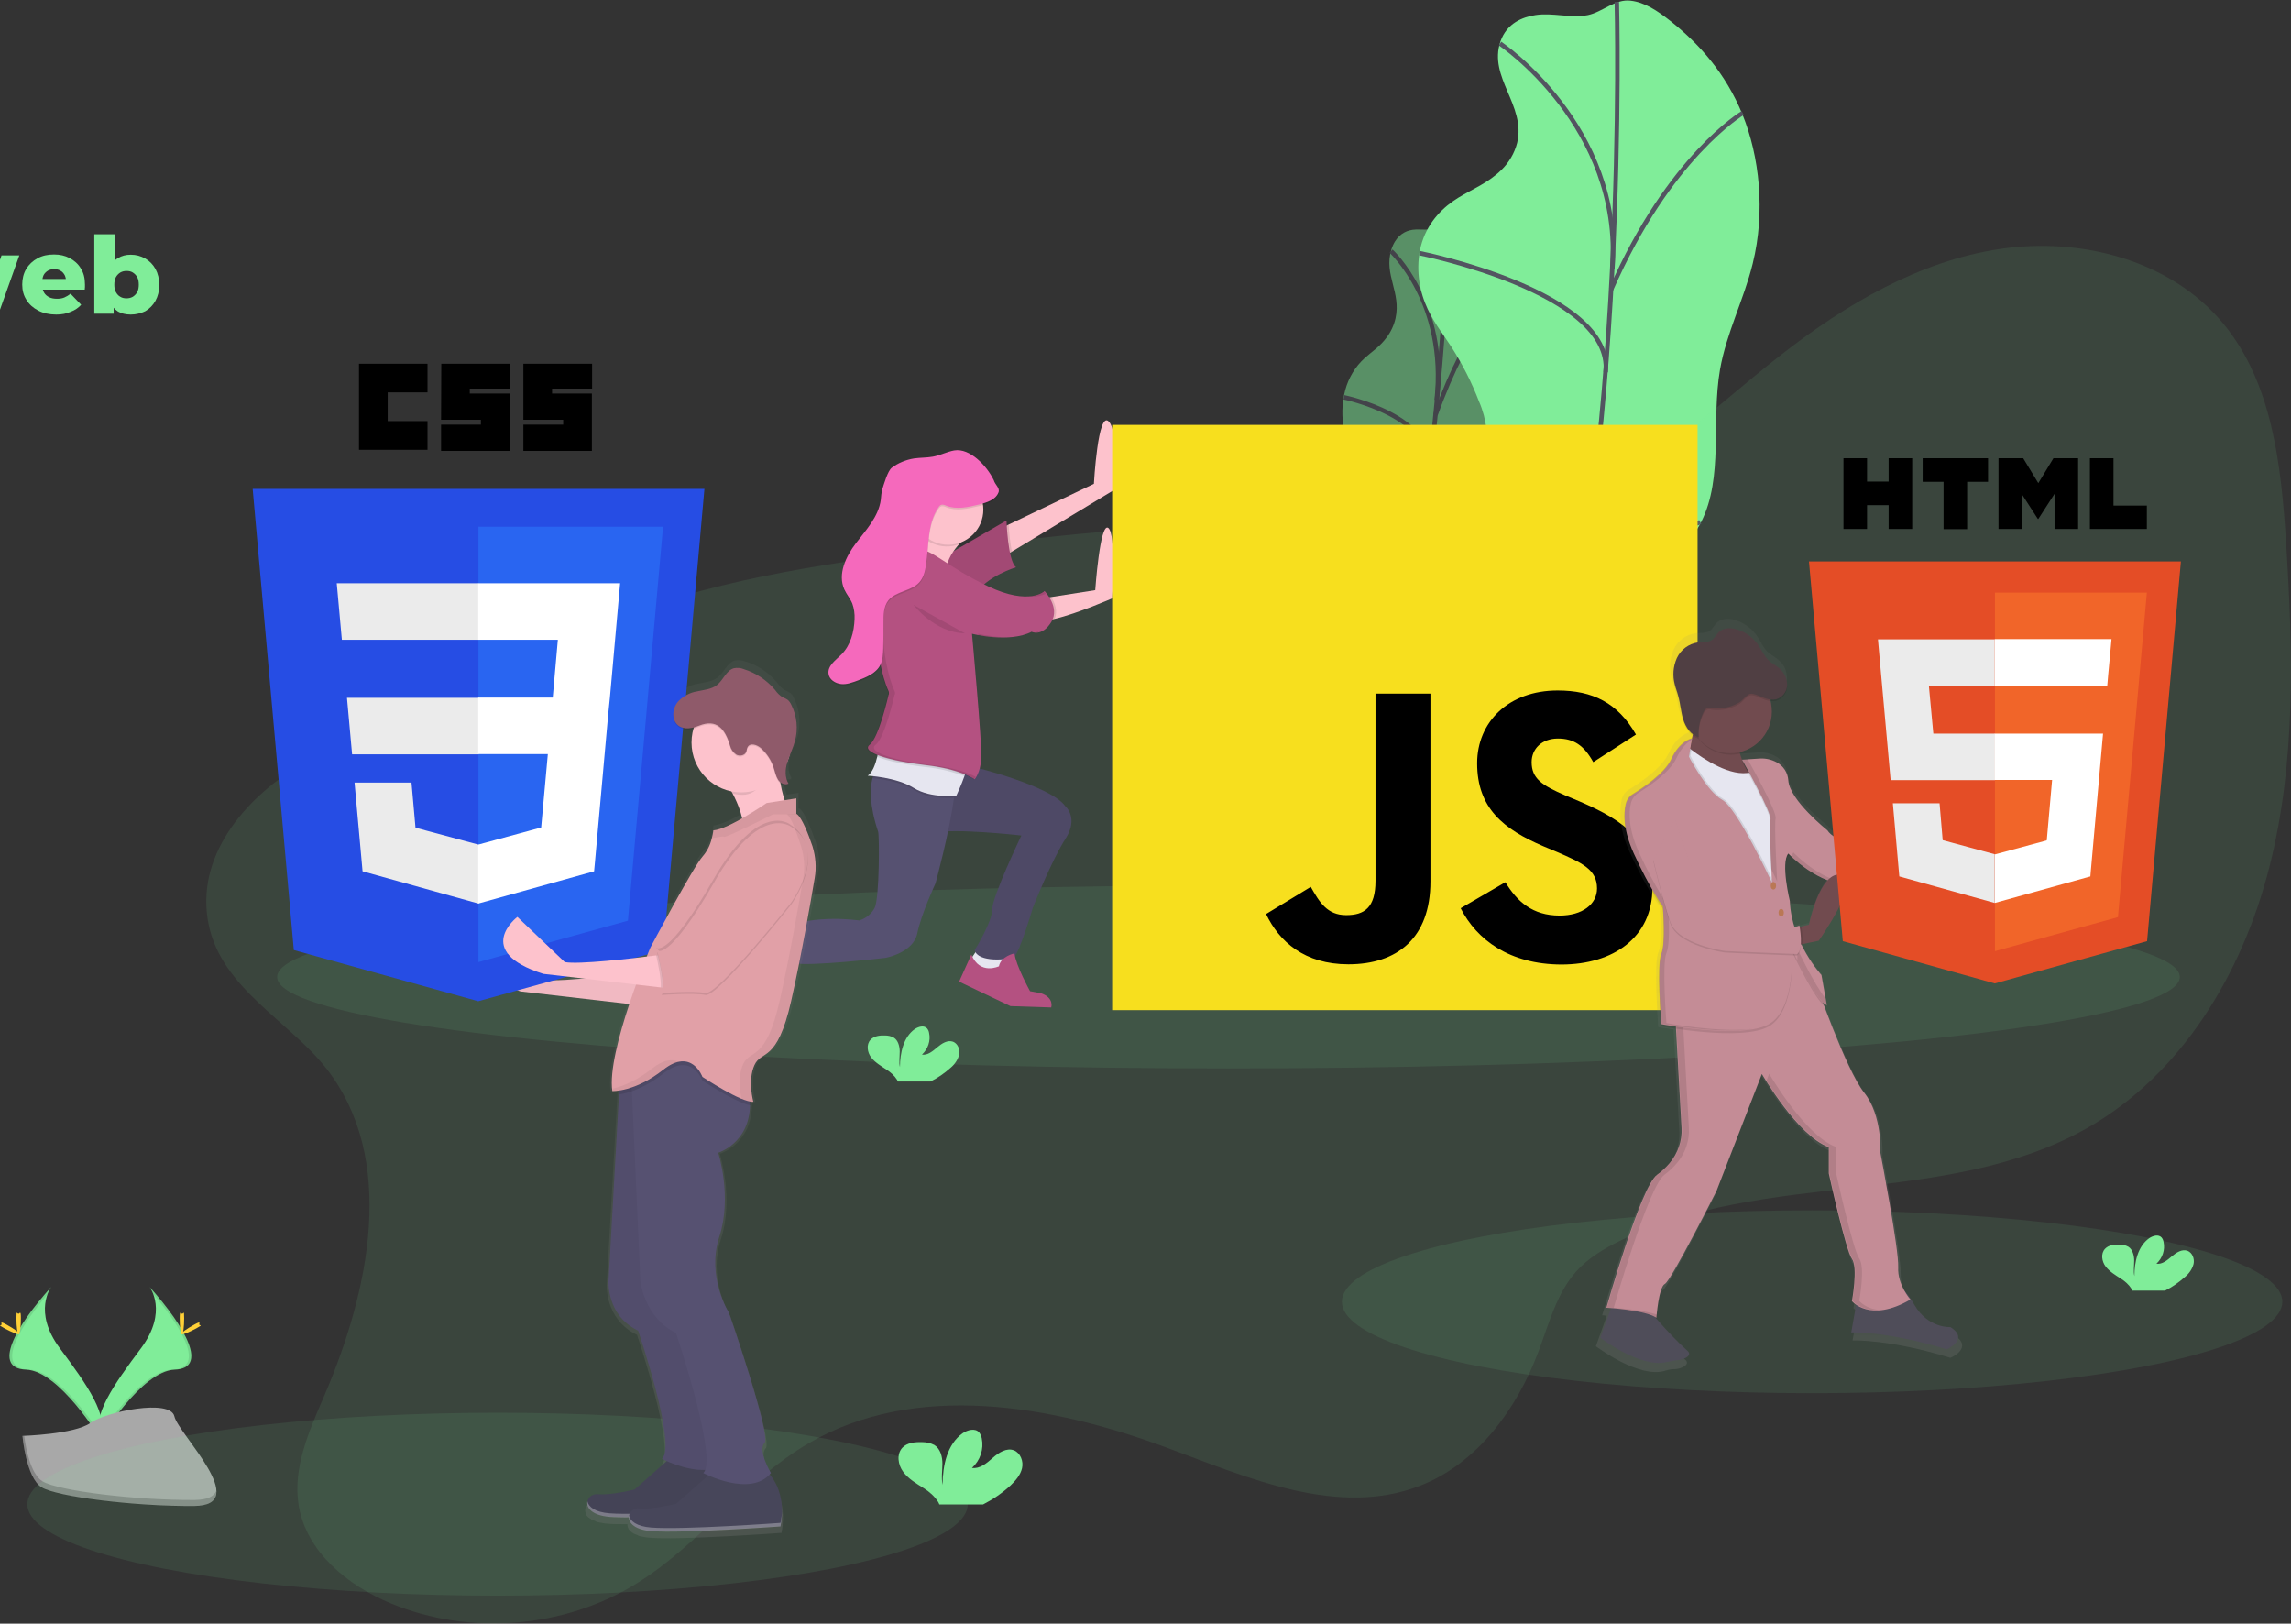 <?xml version="1.0" encoding="utf-8"?>
<!-- Generator: Adobe Illustrator 26.0.0, SVG Export Plug-In . SVG Version: 6.00 Build 0)  -->
<svg version="1.1" id="Layer_1" xmlns="http://www.w3.org/2000/svg" xmlns:xlink="http://www.w3.org/1999/xlink" x="0px" y="0px"
	 viewBox="0 0 1030 729.9" style="enable-background:new 0 0 1030 729.9;" xml:space="preserve">
<rect x="0" y="0" width="1030" height="729.9" fill="#333333" stroke="none"/>
<style type="text/css">
	.st0{opacity:0.1;fill:#80ED99;enable-background:new    ;}
	.st1{opacity:0.5;}
	.st2{fill:#80ED99;}
	.st3{fill:none;stroke:#535461;stroke-width:2;stroke-miterlimit:10;}
	.st4{opacity:0.1;enable-background:new    ;}
	.st5{fill:#FFD037;}
	.st6{fill:#A8A8A8;}
	.st7{opacity:0.2;enable-background:new    ;}
	.st8{fill:#E6E6F0;}
	.st9{fill:#FDC2CC;}
	.st10{fill:#565171;}
	.st11{fill:#B45181;}
	.st12{opacity:0.1;}
	.st13{fill:#F569BC;}
	.st14{fill:#F7DF1E;}
	.st15{fill:url(#SVGID_1_);}
	.st16{fill:#4F4D59;}
	.st17{fill:#C48C96;}
	.st18{fill:#714B4F;}
	.st19{fill:#BA7855;}
	.st20{fill:#503F43;}
	.st21{fill:#E44D26;}
	.st22{fill:#F16529;}
	.st23{fill:#EBEBEB;}
	.st24{fill:#FFFFFF;}
	.st25{fill:url(#SVGID_00000088814888911988205040000010691116659330049433_);}
	.st26{opacity:5.000000e-02;enable-background:new    ;}
	.st27{fill:#264DE4;}
	.st28{fill:#2965F1;}
	.st29{fill:#47465A;}
	.st30{opacity:0.3;fill:#FFFFFF;enable-background:new    ;}
	.st31{fill:#E1A0A7;}
	.st32{fill:#8F5A6A;}
	.st33{opacity:5.000000e-02;}
</style>
<ellipse class="st0" cx="814.7" cy="585.2" rx="211.4" ry="41.1"/>
<g class="st1">
	<path class="st2" d="M633.6,103.6c-2.8,0.8-6.3,2.9-8.1,8.7c-3.4,11.3,4.5,19,1.9,30.8c-0.7,3.1-2.1,6.1-4,8.6
		c-3.2,4.3-6.6,6.3-9.9,9.3c-4.2,3.8-7.2,8.8-8.7,14.3c-1.6,6.1-1.7,12.4-0.4,18.5c1.2,5.1,3.2,8.9,5,13c2.2,5.3,3.9,10.8,5.1,16.4
		c0.7,2.7,1,5.5,1.1,8.3c0,3.7-0.4,7.4-1,11.1l-4.8,33.4c-0.7,4.4-1.2,8.8-1.3,13.2c0.1,4.4,0.6,8.9,1.5,13.2
		c1.7,8.8,3.5,18,7.3,22.7s10.4,3,14.4-6.5c3.8-9.1,3.9-21.1,7.3-30.8c5.3-15.2,15.9-17.3,21.8-31.9c5.6-14,3.9-31.1,6.8-47
		c2-11.4,6.4-21.8,9-33.1c3.7-16.2,3.3-33.1,0.4-45.6c-2.3-10.3-7.1-19.7-14.2-27.5c-2.5-2.8-5.2-5.2-8.3-5.4
		c-3.3-0.3-6.2,3.9-9.5,5.2C641.3,104,637.5,102.5,633.6,103.6z"/>
	<path class="st3" d="M651.7,98.2c0,0-5.6,144.3-29.4,229.4"/>
	<path class="st3" d="M625.4,112.9c0,0,25.3,23.1,20.5,67"/>
	<path class="st3" d="M604.2,178.6c0,0,41.6,8.4,38.5,33.3"/>
	<path class="st3" d="M677.2,130c0,0-16.8,14.7-31.8,56.5"/>
	<path class="st3" d="M660.7,256.2c0,0-11.5,9-20.7-22.5"/>
	<path class="st3" d="M611.2,274.6c0,0,23.4-3.1,25.6-17.7"/>
</g>
<path class="st2" d="M690.3,6.8c-5.8,0.9-12.8,3.6-15.7,11.8c-5.6,16.3,11.5,28.6,7.5,45.6c-1.2,4.7-3.7,8.9-7.1,12.2
	c-6,5.9-12.9,8.5-19.4,12.5s-13.2,10.3-16.3,20c-2.9,9.3-1.7,19.6,1.4,27.3c3,7.7,7.7,13.4,11.8,19.7c5,7.8,9.2,16.1,12.5,24.7
	c1.7,3.9,2.8,8.1,3.3,12.3c0.5,5.2-0.1,10.8-0.8,16.3l-6,48.7c-0.8,6.5-1.6,13.1-1.1,19.3c0.5,7.2,2.6,13.5,4.7,19.6
	c4.5,13.2,9.4,27,17.9,34.3s21.9,5.7,29.1-7.8c6.9-12.9,5.6-30.7,11.5-44.5c9.2-21.8,30.9-23.6,41.3-44.3c10-19.9,4.4-45.3,8.4-68.4
	c2.9-16.5,10.7-31.4,14.7-47.6c5.8-23.5,3-48.3-4.6-67s-19.7-32-32.6-42.2c-5.5-4.3-11.3-8.3-17.8-9c-6.9-0.8-12.5,5.1-19.1,6.5
	C706.2,8.3,698.1,5.6,690.3,6.8z"/>
<path class="st3" d="M726.9,0.9c0,0,5.5,211.9-33.6,334.4"/>
<path class="st3" d="M674.4,19.6c0,0,55.2,37,50.5,101.2"/>
<path class="st3" d="M638.2,113.8c0,0,87.1,17.3,83.7,53.5"/>
<path class="st3" d="M783.5,50.8c0,0-33.1,19.7-59.2,79.4"/>
<path class="st3" d="M764.4,234.7c0,0-22.7,12-45.5-35.6"/>
<path class="st3" d="M664,255.9c0,0,48.1-1.7,50.9-23.1"/>
<path class="st2" d="M67.3,578.6c0,0,8.4,11-3.9,27.5S41,636.6,45.1,646.9c0,0,18.5-30.7,33.5-31.2S83.8,597.1,67.3,578.6z"/>
<path class="st4" d="M67.3,578.6c0.7,1.1,1.3,2.2,1.8,3.4c14.7,17.2,22.5,33.3,8.4,33.7c-13.1,0.4-28.9,23.9-32.7,29.8
	c0.1,0.5,0.3,0.9,0.4,1.3c0,0,18.5-30.7,33.5-31.2S83.8,597.1,67.3,578.6z"/>
<path class="st5" d="M82.8,592.6c0,3.9-0.4,7-1,7s-1-3.1-1-7s0.5-2,1.1-2S82.8,588.7,82.8,592.6z"/>
<path class="st5" d="M88.2,597.2c-3.4,1.8-6.3,3-6.6,2.5s2.3-2.3,5.7-4.2s2.1-0.5,2.3,0S91.6,595.3,88.2,597.2z"/>
<path class="st2" d="M23,578.6c0,0-8.4,11,3.9,27.5s22.3,30.5,18.3,40.8c0,0-18.5-30.7-33.5-31.2S6.4,597.1,23,578.6z"/>
<path class="st4" d="M23,578.6c-0.7,1.1-1.3,2.2-1.7,3.4c-14.7,17.2-22.5,33.3-8.4,33.7c13.1,0.4,28.9,23.9,32.7,29.8
	c-0.1,0.5-0.3,0.9-0.4,1.3c0,0-18.5-30.7-33.5-31.2S6.4,597.1,23,578.6z"/>
<path class="st5" d="M7.4,592.6c0,3.9,0.4,7,1,7s1-3.1,1-7s-0.5-2-1.1-2S7.4,588.7,7.4,592.6z"/>
<path class="st5" d="M2.1,597.2c3.4,1.8,6.3,3,6.6,2.5s-2.3-2.3-5.7-4.2s-2.1-0.5-2.3,0S-1.3,595.3,2.1,597.2z"/>
<path class="st6" d="M10.1,645.5c0,0,23.4-0.7,30.5-5.8s36-11,37.8-3s35.2,40.1,8.8,40.3s-61.5-4.1-68.5-8.4S10.1,645.5,10.1,645.5z
	"/>
<path class="st7" d="M87.6,674.3c-26.4,0.2-61.5-4.1-68.5-8.4c-5.4-3.3-7.5-15-8.2-20.4h-0.8c0,0,1.5,18.9,8.5,23.2
	s42.1,8.6,68.5,8.4c7.6-0.1,10.3-2.8,10.1-6.8C96.2,672.7,93.3,674.2,87.6,674.3z"/>
<path class="st2" d="M982.4,574c1.8-1.5,3.2-3.5,3.8-5.8c0.5-2.3-0.5-5-2.7-5.9c-2.5-0.9-5.1,0.8-7.1,2.5s-4.3,3.7-6.9,3.3
	c2.7-2.5,4-6.2,3.2-9.8c-0.1-0.7-0.4-1.4-0.9-2c-1.4-1.5-3.8-0.8-5.5,0.3c-5.2,3.7-6.7,10.7-6.7,17.1c-0.5-2.3-0.1-4.7-0.1-7
	s-0.7-5-2.6-6.2c-1.2-0.7-2.6-1-4-1c-2.3-0.1-4.9,0.2-6.5,1.9c-2,2.1-1.5,5.7,0.3,8s4.3,3.8,6.8,5.4c1.9,1.2,3.6,2.7,4.8,4.6
	c0.1,0.3,0.3,0.5,0.4,0.8h14.7C976.6,578.6,979.6,576.5,982.4,574z"/>
<path class="st0" d="M146.7,480.3c31.8,40.5,19.5,99.6-0.8,146.9c-6.8,15.8-14.4,32.6-11.6,49.6c3.5,20.8,22,36,41.5,44
	c35.5,14.7,78,11.2,110.6-9.1c28.2-17.5,48.4-46.1,77-62.8c48-28,109.1-17.4,161.2,1.9c36.9,13.7,77.2,31.4,113.8,17.1
	c25.8-10,43.6-34.5,53.3-60.4c4.7-12.5,8.1-26,17-36c5.3-5.9,12.3-10.1,19.4-13.6c65-32.2,147-15,210.1-50.7
	c42.6-24.1,69.9-69.6,82-117.1s10.7-97.2,7.6-146.1c-2.2-34.7-6.1-71.8-28.3-98.6c-23.5-28.4-63.8-38.9-100.2-33.5
	S830,136.7,801,159.3c-36.3,28.3-69.9,63.5-114.5,74.9c-30.3,7.8-62.3,3.5-93.6,2.1c-52.3-2.5-104.7,3-156.7,9
	c-49.8,5.8-100,12.1-147.4,28.3c-33.6,11.5-60.5,32.3-92.2,46.8c-20.7,9.5-43.2,12.1-62.8,24.2c-24.1,14.9-46.2,40.7-40,71
	C99.7,444.4,129.8,458.8,146.7,480.3z"/>
<ellipse class="st0" cx="552.3" cy="439.2" rx="427.7" ry="41.1"/>
<ellipse class="st0" cx="223.7" cy="676.2" rx="211.4" ry="41.1"/>
<path class="st8" d="M439.7,426.4l-3.3,4.9c0,0,3.7,4.9,4,5.5s10.7-0.3,10.7-0.3l0.9-3.7l-1.5-4.3L439.7,426.4z"/>
<polygon class="st9" points="327.1,423.7 320.4,424.9 324.6,433.1 329.2,435.5 333.5,438.6 334.7,435.2 331.6,428.8 "/>
<path class="st10" d="M436.7,344.5c0,0,35.6,8.5,42.3,18c0,0,6.1,5.2,0,14.6s-14.6,30.8-14.6,30.8s-6.1,20.7-8.5,22.2
	s-16.4,2.7-17.7-3c0,0,7.9-12.5,7.9-18.3s13.1-33.2,13.1-33.2s-29.8-3.4-39.3-1.2S424.2,341.2,436.7,344.5z"/>
<path class="st4" d="M436.7,344.5c0,0,35.6,8.5,42.3,18c0,0,6.1,5.2,0,14.6s-14.6,30.8-14.6,30.8s-6.1,20.7-8.5,22.2
	s-16.4,2.7-17.7-3c0,0,7.9-12.5,7.9-18.3s13.1-33.2,13.1-33.2s-29.8-3.4-39.3-1.2S424.2,341.2,436.7,344.5z"/>
<path class="st10" d="M429.4,352.7c-0.1,1.8-0.3,3.8-0.5,5.9c-2,15.5-8.3,38.5-8.3,38.5s-6.4,13.7-8.2,22.5
	c-1.8,8.8-14.3,11-14.3,11s-34.1,4-41.1,2.4s-18,4.6-23.4,3.7s-8.8-13.7-8.8-13.7c9.4,0.1,18.8-1.9,27.4-5.8
	c14-6.4,34.1-3.4,34.1-3.4c3-0.9,5.6-3,7-5.8c2.1-4.6,2.1-32.3,1.5-34.1c-4-12-3.7-19.7-2.5-24.2c0.4-2,1.3-3.8,2.5-5.3L429.4,352.7
	z"/>
<path class="st4" d="M429.4,352.7c-0.1,1.8-0.3,3.8-0.5,5.9c-3.1,0.2-11.6,0.5-18-3.5c-6-3.7-14.7-4.9-18.7-5.3
	c0.4-2,1.3-3.8,2.5-5.3L429.4,352.7z"/>
<path class="st8" d="M433.6,348.9c-1.4,4-3.6,8.7-3.6,8.7s-11.3,1.5-19.2-3.4s-20.7-5.5-20.7-5.5c2.1-1.3,3.5-5.1,4.3-8.5
	c0.5-1.9,0.9-3.8,1.1-5.8c0,0,37.4,7.6,39,8.8C435.2,343.8,434.5,346.2,433.6,348.9z"/>
<path class="st9" d="M500.3,220.6L454.9,248l-4.5,2.7v-13.4l3.1-1.5l38.3-18.3c0,0,1.8-33.2,6.7-28S500.3,220.6,500.3,220.6z"/>
<path class="st4" d="M454.9,248l-4.5,2.7v-13.4l3.1-1.5C453.7,239.9,454.2,244,454.9,248z"/>
<path class="st11" d="M419.9,252.9l32.6-18.9c0,0,0.6,18.3,4.3,21c0,0-13.4,4-18.6,12.5L419.9,252.9z"/>
<path class="st4" d="M419.9,252.9l32.6-18.9c0,0,0.6,18.3,4.3,21c0,0-13.4,4-18.6,12.5L419.9,252.9z"/>
<path class="st9" d="M500,269c0,0-15.5,6.8-25.8,9.2c-2.3,0.7-4.7,1-7.1,0.8c-7-1.2,1.8-10,1.8-10l3.7-0.6l19.8-3.1
	c0,0,2.1-30.4,5.8-28S500,269,500,269z"/>
<path class="st9" d="M434.5,241.6c0,0-13.1,9.7-8.2,21.9c4.9,12.2-25.3-7.3-25.3-7.3s9.7-14.6,11.9-25.6S434.5,241.6,434.5,241.6z"
	/>
<path class="st4" d="M433.6,348.9c-5.7-2.1-11.6-3.5-17.6-4.1c-8.8-1-16.9-2.7-21.5-4.5c0.5-1.9,0.9-3.8,1.1-5.8
	c0,0,37.4,7.6,39,8.8C435.2,343.8,434.5,346.2,433.6,348.9z"/>
<path class="st4" d="M474.2,278.2c-2.3,0.7-4.7,1-7.1,0.8c-7-1.2,1.8-10,1.8-10l3.7-0.6C474.2,270.9,475.7,274.6,474.2,278.2z"/>
<path class="st11" d="M413.2,247.1c0,0-11.9-0.3-16.1,4.6s-3.4,18-3.4,18s-0.9,26.3,5.8,41c0.2,0.5,0.2,1,0.1,1.5
	c-0.1,0.2-0.1,0.1-0.1,0.1s-4.3,19.2-8.5,22.5s9.1,7.3,25,9.1s22.2,6.4,22.2,6.4s2.7-3,3-9.7s-4.2-55.7-4.2-55.7s16.7,4.3,26.8-0.9
	c0,0,4.6,2.4,8.8-4.3s-3-14-3-14s-6.7,6.7-25.3-2.1S419,246.8,413.2,247.1z"/>
<path class="st8" d="M322.2,424.3h-3.6v5.2l3.6,8.2c0,0,4.9,0.9,5.2,0.9s4.3-0.9,4.3-0.9l1.2-2.1
	C332.9,435.5,319.5,430.4,322.2,424.3z"/>
<path class="st11" d="M436.7,429.1l-5.5,12.2l23.1,11l18.3,0.6c0,0,1.5-4.3-4.6-6.4l-4.9-0.9c0,0-6.4-11.6-7-17c0,0-6.1,1.2-7,5.8
	C449.2,434.3,440.6,438.6,436.7,429.1z"/>
<path class="st11" d="M319.5,423.1l-1.9,1.5l-8.2,6.7l18.9,25c0,0,10.6,4.6,15.5,0c0,0,3-3-3.6-5.5c0,0-5.2,0.9-5.2-4.3
	s1.2-10.7,3-11.9c0,0-4.6-1.5-5.8-0.3c-0.9,1-1.7,2.1-2.4,3.3C329.8,437.7,318.9,433.4,319.5,423.1z"/>
<path class="st4" d="M412.3,231.3c-0.3,1.5-0.7,3.1-1.2,4.6c3.3,7.9,12.3,11.8,20.3,8.7c0.8-0.8,1.7-1.6,2.6-2.3
	C434,242.2,414.5,220.3,412.3,231.3z"/>
<path class="st4" d="M410.7,271.9c0,0,9.4,12.5,23.1,12.8"/>
<g class="st12">
	<path d="M467.1,284.1c-0.2-0.1-0.4-0.1-0.6-0.2c-0.3,0.2-0.6,0.3-0.9,0.4C466.1,284.4,466.6,284.3,467.1,284.1z"/>
	<path d="M470.3,266.9c-0.3-0.4-0.7-0.8-1.1-1.2c0,0-2,2-6.9,2.4C465,268.4,467.8,268,470.3,266.9z"/>
	<path d="M439.7,284.9l0.1,0.6c4,0.7,8.1,1.1,12.2,1C447.8,286.3,443.7,285.8,439.7,284.9z"/>
	<path d="M418.7,343.9c-15.8-1.8-29.2-5.8-25-9.1s8.5-22.5,8.5-22.5s0,0.1,0.1-0.1c0.2-0.5,0.1-1-0.1-1.5c-6.7-14.8-5.8-41-5.8-41
		s-0.9-13.1,3.4-18c3.2-3.6,10.6-4.4,14.1-4.5c-0.3,0-0.7,0-1,0c0,0-11.9-0.3-16.1,4.6s-3.4,18-3.4,18s-0.9,26.3,5.8,41
		c0.2,0.5,0.2,1,0.1,1.5c-0.1,0.2-0.1,0.1-0.1,0.1s-4.2,19.1-8.5,22.5s9.1,7.3,25,9.1s22.2,6.4,22.2,6.4c0.3-0.4,0.6-0.8,0.8-1.2
		C435.7,347.6,429.3,345.1,418.7,343.9z"/>
</g>
<circle class="st9" cx="426.3" cy="229.1" r="15.8"/>
<path class="st4" d="M448.9,222.1c-1.3,3.3-5.2,4.5-8.7,5.4c-4.9,1.2-10.2,2.4-14.9,0.5c-0.6-0.3-1.3-0.5-2-0.4
	c-0.6,0.2-1,0.6-1.3,1.1c-5.2,7.4-4.3,17.2-5.7,26.1c-0.4,2.8-1.1,5.6-3,7.7c-3.6,4-10.5,3.9-13.9,8.1c-2.2,2.8-2.2,6.7-2.2,10.3
	c0,3.8,0,7.6-0.1,11.4c-0.1,2.5-0.2,5.1-1.3,7.3c-1.9,3.8-6.2,5.5-10.1,7c-2.5,0.9-5,1.9-7.6,1.6s-5.3-2-5.6-4.6
	c-0.5-3.6,3.2-6.1,5.8-8.7c4.1-4.1,5.7-10.1,5.9-15.9c0.1-2.3-0.2-4.7-1-6.9c-0.9-2.3-2.6-4.2-3.6-6.4c-3.1-6.9,0.7-14.9,5.3-20.9
	s10.1-11.9,11.1-19.4c0.1-1.6,0.3-3.2,0.7-4.8c0.7-2.2,2.4-8.2,4.2-9.6c2.9-2.2,6.4-3.6,10-4.2c2.8-0.4,5.7-0.3,8.5-0.8
	c3.3-0.6,6.3-2.2,9.6-2.8c7-1.2,14.7,6.9,17.8,13.4C447.4,218.6,449.7,220,448.9,222.1z"/>
<path class="st13" d="M448.9,221.4c-1.3,3.3-5.2,4.5-8.7,5.4c-4.9,1.2-10.2,2.4-14.9,0.5c-0.6-0.3-1.3-0.5-2-0.4
	c-0.6,0.2-1,0.6-1.3,1.1c-5.2,7.4-4.3,17.2-5.7,26.1c-0.4,2.8-1.1,5.6-3,7.7c-3.6,4-10.5,3.9-13.9,8.1c-2.2,2.8-2.2,6.7-2.2,10.3
	c0,3.8,0,7.6-0.1,11.4c-0.1,2.5-0.2,5.1-1.3,7.3c-1.9,3.8-6.2,5.5-10.1,7c-2.5,0.9-5,1.9-7.6,1.6s-5.3-2-5.6-4.6
	c-0.5-3.6,3.2-6.1,5.8-8.7c4.1-4.1,5.7-10.1,5.9-15.9c0.1-2.3-0.2-4.7-1-6.9c-0.9-2.3-2.6-4.2-3.6-6.4c-3.1-6.9,0.7-14.9,5.3-20.9
	s10.1-11.9,11.1-19.4c0.1-1.6,0.3-3.2,0.7-4.8c0.7-2.2,2.4-8.2,4.2-9.6c2.9-2.2,6.4-3.6,10-4.2c2.8-0.4,5.7-0.3,8.5-0.8
	c3.3-0.6,6.3-2.2,9.6-2.8c7-1.2,14.7,6.9,17.8,13.4C447.4,218,449.7,219.4,448.9,221.4z"/>
<path class="st14" d="M500,191h263.2v263.1H500V191z"/>
<path d="M569.2,410.9l20.1-12.2c3.9,6.9,7.4,12.7,15.9,12.7c8.1,0,13.2-3.2,13.2-15.5v-84.1h24.7v84.4c0,25.6-15,37.3-36.9,37.3
	C586.5,433.5,575.1,423.3,569.2,410.9 M656.7,408.3l20.1-11.7c5.3,8.7,12.2,15,24.4,15c10.2,0,16.8-5.1,16.8-12.2
	c0-8.5-6.7-11.5-18-16.4l-6.2-2.6c-17.8-7.6-29.7-17.1-29.7-37.3c0-18.5,14.1-32.7,36.2-32.7c15.7,0,27,5.5,35.2,19.8l-19.2,12.4
	c-4.2-7.6-8.8-10.6-15.9-10.6c-7.2,0-11.8,4.6-11.8,10.6c0,7.4,4.6,10.4,15.2,15l6.2,2.6c21,9,32.9,18.2,32.9,38.9
	c0,22.3-17.5,34.5-41,34.5C678.7,433.5,663.9,422.5,656.7,408.3"/>
<linearGradient id="SVGID_1_" gradientUnits="userSpaceOnUse" x1="889.159" y1="30.14" x2="889.159" y2="368.697" gradientTransform="matrix(1 0 0 -1 -84.99 646.93)">
	<stop  offset="0" style="stop-color:#808080;stop-opacity:0.25"/>
	<stop  offset="0.54" style="stop-color:#808080;stop-opacity:0.12"/>
	<stop  offset="1" style="stop-color:#808080;stop-opacity:0.1"/>
</linearGradient>
<path class="st15" d="M878.6,600.2c0,0-10.3,0.7-16.6-10.3c-1.2-2.2-2.7-4.3-4.4-6.2c-2-3.4-3.1-7.2-3.1-11.2
	c0.3-8.2-8.2-52.8-8.2-52.8s1.1-17-7.4-27.6c-5.6-7-13.7-27-18.5-39.9c0.3,0.3,0.7,0.5,1.1,0.6l-0.2-1.1h0.2l-2.5-13.8
	c-3.7-4.2-6.7-8.9-9.2-13.9l0.6-0.1l7.5-1.6c0,0,12.2-17.4,13-25.9h1h1.4c11.3-0.1,22.6,0.5,33.9,1.8l0,0c0,0-0.1-0.3-0.2-0.6l0,0
	c-0.5-1.7-0.8-3.5-1.1-5.2h0.7l7-0.5c0,0,24.1-26.9,15.2-31.9s-18.1,22.3-18.1,22.3l-3,0.5l-0.8,0.1c0.1-0.1,0.2-0.2,0.2-0.3
	s-39.3-1.8-45.4-11.3c0,0-17.4-13.8-18.1-23c-0.3-3.9-2.7-7.3-6.2-8.8c-2.1-1-4.5-1.5-6.9-1.3l-8.1,0.6l0.6,1H783
	c-0.5-1.2-0.9-2.4-1.3-3.6h0.2c-0.1-0.2-0.1-0.5-0.2-0.8c10.3-2.4,16.7-12.7,14.2-23c0-0.2-0.1-0.4-0.1-0.5c0.8,0.1,1.6,0.1,2.4-0.1
	c3-0.6,5.1-3.6,5.2-6.7c0-0.2,0-0.4,0-0.6c0,0,0-0.1,0-0.1c-0.1-3.1-1.5-6-4-7.9c-1.6-1.4-3.6-2.3-5-3.8c-1.8-1.8-2.7-4.2-4.1-6.3
	c-2.3-3.5-5.7-6.1-9.6-7.5c-2.9-1-6.5-1.1-8.8,1c-1.2,1.1-1.8,2.7-3.1,3.6c-1.9,1.3-4.4,0.9-6.7,1.2c-4.2,0.6-7.8,3.4-9.6,7.2
	c-1.1,2.4-1.7,5-1.6,7.6c0,1.8,0.2,3.6,0.6,5.4c0.4,1.7,1.1,3.4,1.6,5.2c1,3.6,1.2,7.4,2.4,10.9c0.8,2.6,2.3,5,4.4,6.7l-0.3,1.5
	c-0.2,0-5.7,1.2-9.5,9.6c-3,6.6-13.2,13.4-17.7,16.1c-1.7,1-2.9,2.7-3.3,4.6c-0.4,1.9-0.6,3.9-0.6,5.9c-0.1,4.3,0.8,10.2,4.2,17.7
	c7.8,17,13.5,24.4,13.5,24.4s0.4,5.2,0.5,10.7c0,4.1-0.3,8.2-1.2,10.2c-0.7,1.7-1,6.1-0.9,11.1c0,9.6,0.9,22.2,0.9,22.2
	s2.7,0.5,6.9,1.1l2.6,45.9c0.3,5.6-1.5,11-5,15.3c-1.8,2.3-3.9,4.3-6.3,6c-7.4,5.3-23.4,61.3-23.4,61.3s0.8,0,2.1,0.2l-4.9,13.7
	c0,0,19.6,15,31.5,10.9c1.3-0.4,2.6-0.6,4-0.6c2.3,0,7.4-1.9,4.6-4.3c-5.4-5-10.5-10.3-15.3-15.9c0.4,0.2,0.8,0.4,1.1,0.7v-0.1
	l0.2,0.1c0,0,0-0.5,0.1-1.5l-0.2-0.1c0.4-3.7,1.5-13,3.8-14.1c2.8-1.4,23.7-42.9,23.7-42.9l20.9-53.8c0,0,16.7,28.7,30.8,33.7v12
	c0,0,7.8,35.4,10.6,39.3s0,19.5,0,19.5c0.6,0.6,1.2,1.2,1.9,1.7l-2.3,12.8c0,0,16.3-0.7,43.9,7.8
	C876.9,610.5,887.5,605.9,878.6,600.2z M813.4,414.9l-3.5,0.9l-0.7,0.2c-0.1-0.4-0.1-0.7-0.1-0.7c-0.8,0.4-1.6,0.6-2.5,0.6
	c-1.2-3.9-1.9-7.9-2.1-12c-1.2-4.9-1.9-9.8-2.1-14.8c0-2.6,0.4-4.8,1.4-6.1l1.2,0.1l0.8,0.8l0.1,0l0.4,0.4l0,0l0.4,0.4l0.1,0.1
	l0.5,0.4l0.1,0.1l0.5,0.4l0,0l0.5,0.4l0.1,0.1l0.6,0.5l0,0l0.5,0.4l0.1,0.1l0.6,0.5l0.1,0.1l0.6,0.4l0.1,0.1l0.7,0.5l0.2,0.1
	l0.7,0.5h0.1l0.7,0.5l0.2,0.1l0.7,0.5l0.2,0.1l0.7,0.4l0.1,0.1l0.8,0.5l0.2,0.1l0.8,0.5h0.1l0.8,0.4l0.2,0.1l0.8,0.4l0.2,0.1
	l0.8,0.4l0.2,0.1l0.9,0.4l0.2,0.1l0.9,0.4l0,0C816.3,400.4,813.4,414.9,813.4,414.9z"/>
<path class="st16" d="M726.1,583.1l-6.6,18.3c0,0,18,13.8,29.7,10.9c1.8-0.4,3.6-0.7,5.4-0.9c2.4-0.2,6.6-2,4-4.2
	c-8.3-7.3-19.4-20.8-19.4-20.8L726.1,583.1z"/>
<path class="st16" d="M835.4,581.4l-3.1,17.6c0,0,15.9-0.7,42.9,7.6c0,0,10.4-4.5,1.7-10c0,0-10,0.7-16.2-10s-10-9.3-10-9.3
	L835.4,581.4z"/>
<path class="st17" d="M753,453.4l3,53.7c0.3,5.7-1.6,11.3-5.3,15.7c-1.7,2-3.6,3.8-5.7,5.3c-7.3,5.2-22.8,59.8-22.8,59.8
	s17.6,1,22.5,4.5c0,0,1-13.8,3.8-15.2s23.2-41.8,23.2-41.8l20.4-52.6c0,0,16.2,28,30.1,32.9v11.8c0,0,7.6,34.6,10.4,38.4s0,19,0,19
	s8,10,26.3-0.7c0,0-5.9-6.6-5.5-14.5s-8-51.5-8-51.5s1-16.6-7.3-27s-22-50.1-22-50.1l-9.5-20.5L753,453.4z"/>
<g class="st12">
	<path d="M725.5,587.9c0,0,15.6-54.6,22.8-59.8c2.2-1.6,4.2-3.5,6-5.7c3.5-4.3,5.3-9.8,5-15.3l-3-53.7l51-31.4l-0.7-1.5l-53.4,32.9
		l3,53.7c0.3,5.6-1.5,11-5,15.3c-1.8,2.1-3.8,4-6,5.7c-7.2,5.2-22.8,59.8-22.8,59.8s17.6,1,22.5,4.5c0,0,0-0.5,0.1-1.4
		C738.2,588.7,725.5,587.9,725.5,587.9z"/>
	<path d="M835.9,584.8c0,0,2.8-15.2,0-19s-10.4-38.4-10.4-38.4v-11.8c-13.8-4.8-30.1-32.9-30.1-32.9l-1.2,3.1
		c4.7,7.4,17.2,25.9,28.2,29.7v11.8c0,0,7.6,34.6,10.4,38.4s0,19,0,19s3.9,4.9,12.4,4.2C838.8,588.5,835.9,584.8,835.9,584.8z"/>
</g>
<path class="st18" d="M872,393.2l-6.8,0.5l-3.6,0.2v-8.6l4.7-0.9l2.9-0.5c0,0,9-26.6,17.6-21.8S872,393.2,872,393.2z"/>
<path class="st18" d="M763.1,321.9c0,0-4.5,17.3-5.9,28s32.2,2.1,32.2,2.1s-12.8-15.6-5.5-23.9L763.1,321.9z"/>
<path class="st8" d="M799.4,393.9l0.7,6.6l-10.7-0.7l-10.7-9.3l-10.7-30.1l-6.9-10.7l-5.2-6.6l2.1-8c0,0,1,0.8,2.5,2
	c5.3,4,17.6,12.4,26.7,10.1c0.4-0.1,0.8-0.2,1.2-0.4l13.5,23.2L799.4,393.9z"/>
<path class="st4" d="M760.7,333c0,0-5.5,1-9.3,9.3c-2.9,6.4-12.8,13-17.2,15.7c-1.7,1-2.9,2.7-3.3,4.7c-0.9,3.9-1.2,11.3,3.6,21.9
	c7.6,16.6,13.1,23.9,13.1,23.9s1.4,16.6-0.7,21.4c-2.1,4.8,0,31.5,0,31.5s36.3,6.9,48.4,0s10.4-33.5,10.4-33.5s11.4,24.2,15.6,24.9
	l-2.4-13.5c0,0-13.5-14.5-14.2-33.2c0,0-4.2-17-0.7-21.4c0,0,58.5,4.8,61.9,0.7c0,0-38.4-1.7-44.3-11.1c0,0-17-13.5-17.6-22.5
	c-0.2-3.4-2.2-6.5-5.2-8.1c-2.4-1.3-5.1-1.9-7.8-1.7l-7.8,0.5c0,0,13.5,23.9,12.8,27s0.7,28.4,0.7,28.4s-15.6-33.5-22.5-37.3
	s-14.9-19.4-14.9-19.4L760.7,333"/>
<path class="st4" d="M799.4,393.9l0.7,6.6l-10.7-0.7l-10.7-9.3l-10.7-30.1l-6.9-10.7l-5.2-6.6l2.1-8c0,0,1,0.8,2.5,2l-0.5,2.7
	c0,0,8,15.6,14.9,19.4s22.5,37.4,22.5,37.4s-1.4-25.2-0.7-28.4c0.5-2.1-5.6-13.8-9.5-21.1c0.4-0.1,0.8-0.2,1.2-0.4l13.5,23.2
	L799.4,393.9z"/>
<path class="st4" d="M865.2,393.7l-3.6,0.2v-8.6l4.7-0.9C864.7,386.6,864.8,390.4,865.2,393.7z"/>
<path class="st17" d="M760.7,332c0,0-5.5,1-9.3,9.3c-2.9,6.4-12.8,13-17.2,15.7c-1.7,1-2.9,2.7-3.3,4.7c-0.9,3.9-1.2,11.3,3.6,21.9
	c7.6,16.6,13.1,23.9,13.1,23.9s1.4,16.6-0.7,21.4c-2.1,4.8,0,31.5,0,31.5s36.3,6.9,48.4,0s10.4-33.5,10.4-33.5s11.4,24.2,15.6,24.9
	l-2.4-13.5c0,0-13.5-14.5-14.2-33.2c0,0-4.2-17-0.7-21.4c0,0,13.5,14.5,28.7,14.2c11.1-0.1,22.2,0.5,33.2,1.7c0,0-3.5-11.1,0-15.2
	c0,0-38.4-1.7-44.3-11.1c0,0-17-13.5-17.6-22.5c-0.2-3.4-2.2-6.5-5.2-8.1c-2.4-1.3-5.1-1.9-7.8-1.7l-7.8,0.5c0,0,13.5,23.9,12.8,27
	s0.7,28.4,0.7,28.4s-15.6-33.6-22.5-37.4s-14.9-19.4-14.9-19.4L760.7,332"/>
<path class="st4" d="M753,368.3c0,0,8.3,28,13.1,31.5s34.2,21.1,42.9,17c0,0,2.1,10.4-1,12.8c0,0-32.2-1.3-32.5-1.4
	c0,0-21.1-2.8-24.6-13.1s-7.6-28-7.6-28L753,368.3z"/>
<ellipse class="st19" cx="797.3" cy="398.2" rx="1.2" ry="1.7"/>
<ellipse class="st19" cx="800.8" cy="410.3" rx="1.2" ry="1.7"/>
<g class="st12">
	<path d="M749.2,459.9c0,0-2.1-26.6,0-31.5s0.7-21.4,0.7-21.4s-5.5-7.3-13.1-23.9c-4.8-10.6-4.5-17.9-3.6-21.9
		c0.4-1.9,1.7-3.6,3.3-4.7c4.4-2.7,14.3-9.3,17.2-15.7c2.2-4.7,4.8-7,6.8-8.2l0.1-0.8c0,0-5.5,1-9.3,9.3c-2.9,6.4-12.8,13-17.2,15.7
		c-1.7,1-2.9,2.7-3.3,4.7c-0.9,3.9-1.2,11.3,3.6,21.9c7.6,16.6,13.1,23.9,13.1,23.9s1.4,16.6-0.7,21.4c-2.1,4.8,0,31.5,0,31.5
		s25.9,4.9,41.3,2.3C772.6,464.4,749.2,459.9,749.2,459.9z"/>
	<path d="M795.9,368.3c-0.5,2.1,0,14.7,0.4,22.3c1.7,3.4,2.7,5.7,2.7,5.7s-1.4-25.2-0.7-28.4c0.7-3-11.5-24.7-12.7-26.8l-2.5,0.2
		C783.1,341.4,796.6,365.2,795.9,368.3z"/>
	<path d="M835,397.4c-15.2,0.4-28.7-14.2-28.7-14.2c-0.4,0.6-0.7,1.2-0.9,1.9c4,3.7,15,12.9,27.2,12.6c11.1-0.1,22.2,0.5,33.2,1.7
		c0,0-0.1-0.2-0.2-0.6C855.4,397.8,845.2,397.3,835,397.4z"/>
	<path d="M808,426.4c0,0,0.1,2.2,0.1,5.4c3.6,7.1,10.2,19.3,13.1,19.8l-0.5-2.8C815.6,442.5,808,426.4,808,426.4z"/>
</g>
<path class="st18" d="M817.7,422.9l-7.3,1.5l-5.8,1.2l3.1-8.6l2.2-0.5l3.4-0.8c0,0,4.8-24.2,14.5-22.5S817.7,422.9,817.7,422.9z"/>
<path class="st4" d="M810.4,424.5l-5.8,1.2l3.1-8.6l2.2-0.5C810.3,419.2,810.5,421.8,810.4,424.5z"/>
<path class="st17" d="M753,367.6c0,0,8.3,28,13.1,31.5s34.2,21.1,42.9,17c0,0,2.1,10.4-1,12.8c0,0-32.2-1.3-32.5-1.4
	c0,0-21.1-2.8-24.6-13.1s-7.6-28-7.6-28L753,367.6z"/>
<path class="st4" d="M763.4,322.7c0,0-0.7,2.7-1.6,6.6c3.9,7.5,12.4,11.4,20.6,9.5c-0.8-3.5-0.7-7.1,1.8-9.9L763.4,322.7z"/>
<circle class="st18" cx="777.9" cy="319.9" r="18.7"/>
<path class="st4" d="M794.2,314.8c1.4,0.4,2.8,0.5,4.2,0.3c3-0.8,5-3.5,5.1-6.5c-0.1-3-1.5-5.9-3.8-7.7c-1.6-1.3-3.5-2.2-4.9-3.7
	c-1.7-1.8-2.7-4.1-4-6.1c-2.2-3.4-5.5-6-9.4-7.3c-2.9-1-6.4-1.1-8.6,1c-1.1,1.1-1.8,2.6-3,3.5c-1.8,1.3-4.3,0.9-6.5,1.2
	c-4.1,0.6-7.6,3.2-9.4,7c-1.7,3.8-2,8-0.9,12c0.4,1.7,1.1,3.3,1.5,5c1,3.5,1.2,7.2,2.3,10.7s3.4,6.9,6.9,7.9
	c-0.3-3.9,0.5-7.8,2.2-11.3c0.3-0.8,0.9-1.4,1.6-1.8c0.6-0.2,1.3-0.2,1.9,0c4.4,0.6,8.9-0.3,12.7-2.6c1.3-0.8,3.4-3.6,4.8-3.8
	C788.5,312.1,792.3,314.3,794.2,314.8z"/>
<path class="st20" d="M794.2,314.1c1.4,0.4,2.8,0.5,4.2,0.3c3-0.8,5-3.5,5.1-6.5c-0.1-3-1.5-5.9-3.8-7.7c-1.6-1.3-3.5-2.2-4.9-3.7
	c-1.7-1.8-2.7-4.1-4-6.1c-2.2-3.4-5.5-6-9.4-7.3c-2.9-1-6.4-1.1-8.6,1c-1.1,1.1-1.8,2.6-3,3.5c-1.8,1.3-4.3,0.9-6.5,1.2
	c-4.1,0.6-7.6,3.2-9.4,7c-1.7,3.8-2,8-0.9,12c0.4,1.7,1.1,3.3,1.5,5c1,3.5,1.2,7.2,2.3,10.7s3.4,6.9,6.9,7.9
	c-0.3-3.9,0.5-7.8,2.2-11.3c0.3-0.8,0.9-1.4,1.6-1.8c0.6-0.2,1.3-0.2,1.9,0c4.4,0.6,8.9-0.3,12.7-2.6c1.3-0.8,3.4-3.6,4.8-3.8
	C788.5,311.5,792.3,313.6,794.2,314.1z"/>
<path class="st21" d="M980.5,252.4l-15.2,170.7l-68.5,19l-68.3-19l-15.2-170.7H980.5z"/>
<path class="st22" d="M896.9,427.6l55.3-15.3l13-145.9h-68.3V427.6z"/>
<path class="st23" d="M867.2,308.3h29.6v-20.9h-52.5l0.5,5.6l5.2,57.7h46.9v-20.9h-27.7L867.2,308.3z M872,361.1h-21l2.9,32.9
	l42.8,11.9h0.1v-21.9h-0.1l-23.3-6.3L872,361.1z"/>
<path d="M828.8,206h10.6v10.5h9.7V206h10.6v31.8h-10.6v-10.7h-9.7v10.7h-10.6V206z M873.8,216.6h-9.4V206h29.4v10.6h-9.4v21.3h-10.6
	L873.8,216.6L873.8,216.6L873.8,216.6z M898.5,206h11.1l6.8,11.2l6.8-11.2h11.1v31.8h-10.6v-15.8l-7.3,11.3h-0.2l-7.3-11.3v15.8
	h-10.4V206z M939.6,206h10.6v21.3h15v10.5h-25.6L939.6,206L939.6,206z"/>
<path class="st24" d="M896.8,350.6h25.8l-2.4,27.2l-23.3,6.3v21.8l42.9-11.9l0.3-3.5l4.9-55.1l0.5-5.6h-48.7V350.6L896.8,350.6z
	 M896.8,308.2L896.8,308.2l50.6,0l0.4-4.7l1-10.6l0.5-5.6h-52.5V308.2L896.8,308.2z"/>
<linearGradient id="SVGID_00000034808010140418589640000008568110664818385327_" gradientUnits="userSpaceOnUse" x1="376.509" y1="-45.06" x2="376.509" y2="350.15" gradientTransform="matrix(1 0 0 -1 -84.99 646.93)">
	<stop  offset="0" style="stop-color:#808080;stop-opacity:0.25"/>
	<stop  offset="0.54" style="stop-color:#808080;stop-opacity:0.12"/>
	<stop  offset="1" style="stop-color:#808080;stop-opacity:0.1"/>
</linearGradient>
<path style="fill:url(#SVGID_00000034808010140418589640000008568110664818385327_);" d="M366.7,378.4c-2-5.7-4.8-13-7-14.7
	c-0.1-0.1-0.3-0.2-0.4-0.3H359v-7l-5.3,0.8c-0.8-2.5-1.5-5.2-1.9-7.8c1,1,2.6,1.3,4,0.8c-0.1-0.1-0.2-0.3-0.2-0.4l0.2-0.1
	c-0.8-1.5-1.3-3.1-1.3-4.8c0-1.5,0.3-3.1,0.7-4.5c0.9-3.2,2.5-6.3,3.4-9.5c0.6-2.1,0.8-4.3,0.8-6.5c0-3.7-0.8-7.3-2.5-10.7
	c-0.4-1-1-1.8-1.9-2.4c-0.7-0.4-1.5-0.8-2.3-1.1c-1.3-0.9-2.4-2-3.3-3.3c-3.7-4.5-8.7-7.9-14.4-9.6c-1.5-0.5-3.1-0.7-4.6-0.4
	c-3.5,1-4.8,5.3-7.7,7.6c-2.5,2-6,2.2-9.2,2.9c-3.2,0.6-6.2,2.1-8.5,4.5c-1.5,1.7-2.3,3.9-2.3,6.2c-0.2,2.2,0.8,4.2,2.5,5.5
	c2,1.3,4.4,1.6,6.7,1c-3.5,12.1,3.5,24.7,15.6,28.2c0.6,0.2,1.1,0.3,1.7,0.4l0.6,1.1l0,0c1.9,3.5,3.3,7.3,4.3,11.2
	c-4.8,2.8-10.1,5.3-13.3,5.6c-0.1,1.2-0.4,2.5-0.7,3.7c-0.7,3-2.2,5.9-4.2,8.2c-4.3,4.9-23.9,41.8-23.9,41.8s-0.6,1.5-1.6,4
	c-12.1,1.5-31.9,3.6-37.5,2.5l-21.7-20.6c0,0-7,5.4-6.4,11.9l-3.9-3.7c0,0-20.6,15.7,11.9,26l49.5,5.8c-4.7,14.2-9.1,30.8-7.8,39.8
	h0.4c0.9,0,1.9-0.1,2.8-0.2l-0.1,1.6l-4.8,85.4c0,0-1.1,15.7,13.6,22.8c0,0,17.9,52.6,10.9,58.6c0,0,0.8,0.4,2.2,1.1l-14.7,13
	c0,0-10.9,2.7-16.8,2.2c-2.2-0.3-4.2,1.1-4.8,3.2c0,0.1,0,0.2-0.1,0.3v0.1c0,0.1,0,0.2,0,0.3s0,0.1,0,0.1s0,0.2,0,0.3v0.1
	c0,0.1,0,0.2,0.1,0.3v0.1c0,0.1,0.1,0.2,0.1,0.4v0.1c0,0.1,0.1,0.2,0.2,0.4v0.1c0.1,0.1,0.1,0.2,0.2,0.4l0.1,0.1
	c0.1,0.1,0.2,0.3,0.3,0.4l0.1,0.1c0.1,0.1,0.2,0.2,0.4,0.4h0.1l0.4,0.3l0.1,0.1l0.5,0.3l0.1,0.1l0.6,0.3h0.1l0.6,0.3h0.1l0.7,0.3
	l0.1,0.1l0.8,0.3h0.1l0.9,0.2h0.1l1,0.2h0.2l1,0.2h0.2l1.1,0.1c2.2,0.2,5.2,0.2,8.7,0.2l0,0c0,0,0,0.1,0,0.1s0,0.2,0,0.3v0.1
	c0,0.1,0,0.2,0.1,0.3v0.1c0,0.1,0.1,0.2,0.1,0.4v0.1c0,0.1,0.1,0.2,0.2,0.4v0.1c0.1,0.1,0.1,0.2,0.2,0.4l0.1,0.1
	c0.1,0.1,0.2,0.3,0.3,0.4l0.1,0.1c0.1,0.1,0.2,0.2,0.4,0.4h0l0.4,0.3l0.1,0.1l0.5,0.3l0.1,0.1l0.6,0.3h0.1l0.6,0.3h0.1l0.7,0.3
	l0.1,0.1l0.8,0.3h0.1l0.9,0.2h0.1l1,0.2h0.2l1,0.2h0.2l1.1,0.1c14.1,1.1,59.1-2.2,59.1-2.2v-0.1l0,0v-0.2l0,0
	c0.5-2.1,2.6-14.3-5.1-23.3c0.2-0.2,0.5-0.5,0.7-0.8c0,0-6-10.3-2.7-13.6s-15.9-59.2-15.9-59.2s-10.3-16.3-4.3-34.7
	s-0.5-38.5-0.5-38.5s14.2-4.2,14.5-21.8c0-0.5,0-1.1,0-1.6c0.3,0,0.6,0.1,0.9,0.1c0.2,0,0.4,0,0.6,0c0,0-2.7-9.8,0.5-16.8
	s10.3-0.5,16.8-29.3c4.7-20.8,8.9-44.7,10.8-56.4C368.7,388,368.3,383.1,366.7,378.4z M242.9,439.4l-5-4.7c1.6,0.7,3.5,1.3,5.5,2
	l18.7,2.2C253.8,439.7,246,440.1,242.9,439.4L242.9,439.4z"/>
<path class="st9" d="M290.1,436.7c0,0-38.4,5.3-46.4,3.7l-21.3-20.3c0,0-20.3,15.5,11.7,25.6l59.7,6.9L290.1,436.7z"/>
<path class="st26" d="M290.1,436.7c0,0-38.4,5.3-46.4,3.7l-21.3-20.3c0,0-20.3,15.5,11.7,25.6l59.7,6.9L290.1,436.7z"/>
<path class="st27" d="M215,450.1l-82.9-23l-18.5-207.3h203.1l-18.5,207.3L215,450.1z"/>
<path class="st28" d="M282.3,413.9l15.8-177.1h-83v195.7L282.3,413.9z"/>
<path class="st23" d="M156,313.7l2.3,25.4h56.9v-25.4H156z M151.4,262.2l2.3,25.4h61.4v-25.4L151.4,262.2L151.4,262.2z M215.2,379.7
	h-0.1l-28.3-7.6l-1.8-20.3h-25.6l3.6,39.9l52.1,14.5h0.1L215.2,379.7z"/>
<path d="M161.4,163.5h30.8v12.9h-17.9v12.9h17.9v12.9h-30.8V163.5z M198.4,163.5h30.8v11.2h-18v2.2h17.9v25.8h-30.8v-11.8h17.9v-2.2
	h-17.9L198.4,163.5L198.4,163.5z M235.4,163.5h30.8v11.2h-18v2.2h17.9v25.8h-30.8v-11.8h17.9v-2.2h-17.9v-25.2H235.4z"/>
<path class="st24" d="M274.2,313.7l4.6-51.5H215v25.4h35.8l-2.3,26H215V339h31.3l-3,33l-28.3,7.7v26.5l52.1-14.5l0.4-4.3l6-66.9
	L274.2,313.7L274.2,313.7z"/>
<path class="st29" d="M304,653.1l-18.7,16.5c0,0-10.7,2.7-16.5,2.1s-8.5,9.1,5.3,10.1s58.1-2.1,58.1-2.1s4.3-17.1-8.5-26.7H304z"/>
<path class="st26" d="M304,653.1l-18.7,16.5c0,0-10.7,2.7-16.5,2.1s-8.5,9.1,5.3,10.1s58.1-2.1,58.1-2.1s4.3-17.1-8.5-26.7H304z"/>
<path class="st30" d="M332.9,672.4c0,1.9-0.3,3.9-0.7,5.8c0,0-44.2,3.2-58.1,2.1c-6.7-0.5-9.5-3-10-5.4c-0.6,2.7,1.8,6.3,10,7
	c13.9,1.1,58.1-2.1,58.1-2.1C332.8,677.4,333,674.9,332.9,672.4z"/>
<path class="st9" d="M325.9,350.9c0,0,11.7,16.5,7.5,27.7s22.4-11.7,22.4-11.7s-8.5-15-4.3-31L325.9,350.9z"/>
<path class="st29" d="M322.7,659.5L304,676c0,0-10.7,2.7-16.5,2.1s-8.5,9.1,5.3,10.1s58.1-2.1,58.1-2.1s4.3-17.1-8.5-26.7
	L322.7,659.5z"/>
<path class="st10" d="M328,655.8c-2.8,3.4-6.7,4.8-10.8,5c-9.3,0.4-19.6-5-19.6-5c6.9-5.9-10.7-57.6-10.7-57.6
	c-14.4-6.9-13.3-22.4-13.3-22.4l4.7-83.9l1.2-21.1l14.9-9.1l11.8,9l11.2,8.6c0.7,2.7,1.2,5.5,1.4,8.3c1.3,19.6-14.2,24.2-14.2,24.2
	s6.4,19.7,0.5,37.8s4.3,34.1,4.3,34.1s19.2,55.4,16,58.6S328,655.8,328,655.8z"/>
<path class="st26" d="M328,655.8c-2.8,3.4-6.7,4.8-10.8,5c-9.3,0.4-19.6-5-19.6-5c6.9-5.9-10.7-57.6-10.7-57.6
	c-14.4-6.9-13.3-22.4-13.3-22.4l4.7-83.9l1.2-21.1l14.9-9.1l11.8,9l11.2,8.6c0.7,2.7,1.2,5.5,1.4,8.3c1.3,19.6-14.2,24.2-14.2,24.2
	s6.4,19.7,0.5,37.8s4.3,34.1,4.3,34.1s19.2,55.4,16,58.6S328,655.8,328,655.8z"/>
<path class="st10" d="M346.6,662.2c-9.1,11.2-30.4,0-30.4,0c0.4-0.4,0.7-0.9,0.9-1.5c3.9-10.6-13.2-61.5-13.2-61.5
	c-14.4-6.9-16-23.5-16-23.5l-3.8-85.4l-0.5-11.1l22.4-8.6l6.9-2.6l22.9,17.6c1,3.6,1.5,7.4,1.4,11.2c-0.3,17.2-14.3,21.4-14.3,21.4
	s6.4,19.7,0.5,37.8s4.3,34.1,4.3,34.1s19.2,55.4,16,58.6S346.6,662.2,346.6,662.2z"/>
<path class="st4" d="M337.5,496.9c-4.6-0.7-13.9-6.2-18.7-9.2c-1.8-1.2-3-1.9-3-1.9s-4.8-13.3-17.6-3.2c-4.2,3.4-8.9,6-13.9,7.9
	c-1.9,0.7-3.9,1.2-5.9,1.5l1.2-21.1l14.9-9.1l11.8,9l6.9-2.6l22.9,17.6C337,489.4,337.5,493.2,337.5,496.9z"/>
<path class="st31" d="M366.3,394.6c-1.9,11.4-6,35-10.6,55.4c-6.4,28.2-13.3,21.8-16.5,28.8s-0.5,16.5-0.5,16.5
	c-5.3,0.5-22.9-11.2-22.9-11.2s-4.8-13.3-17.6-3.2s-22.9,9.6-22.9,9.6c-2.7-17.6,17.1-64.5,17.1-64.5s19.2-36.2,23.5-41
	c2-2.3,3.4-5.1,4.1-8.1c0.3-1.2,0.6-2.4,0.7-3.6c6.9-0.5,24-12.3,24-12.3l13.3-2.1v6.9c0.2,0.1,0.3,0.2,0.4,0.3
	c2.2,1.7,5,8.8,6.9,14.4C366.7,385.1,367.1,389.9,366.3,394.6z"/>
<path class="st9" d="M304,444.7l-6.9-0.8l-52.8-6.1c-32-10.1-11.7-25.6-11.7-25.6l21.3,20.3c6.1,1.2,30.3-1.6,41.1-3
	c3.2-0.4,5.3-0.7,5.3-0.7L304,444.7z"/>
<path class="st4" d="M355.7,372.7c0,0-13.9-11.2-34.7,25s-25.6,30.4-25.6,30.4s4.3,16,2.1,19.2c0,0,14.4-1.1,19.7,0
	s38.4-40.5,38.4-40.5S372.8,383.4,355.7,372.7z"/>
<path class="st4" d="M355.2,370.6c0,0-13.9-11.2-34.6,25S294.9,426,294.9,426s16.5,18.1,21.9,19.2s38.4-40.5,38.4-40.5
	S372.2,381.3,355.2,370.6z"/>
<path class="st4" d="M297.1,443.9c0.2-4-1.3-10.9-2.1-14.5c3.2-0.4,5.3-0.7,5.3-0.7l3.7,16L297.1,443.9z"/>
<path class="st31" d="M355.7,371.7c0,0-13.9-11.2-34.7,25.1s-25.6,30.4-25.6,30.4s4.3,16,2.1,19.2c0,0,14.4-1.1,19.7,0
	s38.4-40.5,38.4-40.5S372.8,382.3,355.7,371.7z"/>
<path class="st4" d="M352,337l-25.6,14.9c1.1,1.6,2.1,3.2,3,4.9c1.5,0.3,3,0.5,4.5,0.5c6.8,0,10-7.2,14.1-12
	C347.7,341.4,350.8,341.3,352,337z"/>
<circle class="st9" cx="333.3" cy="333.8" r="22.4"/>
<path class="st4" d="M305,315.7c2.3-2.3,5.2-3.9,8.4-4.4c3.1-0.7,6.5-0.9,9-2.9c2.8-2.2,4.1-6.5,7.5-7.5c1.5-0.3,3.1-0.2,4.5,0.4
	c5.5,1.7,10.4,5,14.1,9.4c0.9,1.3,2,2.4,3.3,3.2c0.8,0.3,1.5,0.7,2.2,1.1c0.8,0.6,1.4,1.5,1.8,2.4c2.5,5,3.1,10.8,1.6,16.3
	c-0.9,3.2-2.4,6.2-3.4,9.4s-1.2,6.8,0.5,9.7c-1.6,0.8-3.7-0.2-4.7-1.8s-1.3-3.4-1.9-5.2c-1.1-3.5-3.1-6.6-5.8-9
	c-1.7-1.5-4.7-2.5-5.9-0.6c-0.5,0.7-0.4,1.7-0.8,2.5c-0.8,1.5-3,1.8-4.4,1c-1.4-1-2.4-2.4-2.8-4.1c-2.2-7.4-5.9-12.1-13.9-8.9
	c-3,1.2-6.5,2-9.3,0C301.6,324.1,302.3,318.8,305,315.7z"/>
<path class="st32" d="M305,315.2c2.3-2.3,5.2-3.9,8.4-4.4c3.1-0.7,6.5-0.9,9-2.9c2.8-2.2,4.1-6.5,7.5-7.5c1.5-0.3,3.1-0.2,4.5,0.4
	c5.5,1.7,10.4,5,14.1,9.4c0.9,1.3,2,2.4,3.3,3.2c0.8,0.3,1.5,0.7,2.2,1.1c0.8,0.6,1.4,1.5,1.8,2.4c2.5,5,3.1,10.8,1.6,16.3
	c-0.9,3.2-2.4,6.2-3.4,9.4s-1.2,6.8,0.5,9.7c-1.6,0.8-3.7-0.2-4.7-1.8s-1.3-3.4-1.9-5.2c-1.1-3.5-3.1-6.6-5.8-9
	c-1.7-1.5-4.7-2.5-5.9-0.6c-0.5,0.7-0.4,1.7-0.8,2.5c-0.8,1.5-3,1.8-4.4,1c-1.4-1-2.4-2.4-2.8-4.1c-2.2-7.4-5.9-12.1-13.9-8.9
	c-3,1.2-6.5,2-9.3,0C301.6,323.5,302.3,318.2,305,315.2z"/>
<path class="st26" d="M358.3,366.1h-10.8c0,0-21.3,10.7-21.9,10.1c-0.4-0.4-3.7,0.3-5.8,0.7c0.3-1.2,0.6-2.4,0.7-3.6
	c6.9-0.5,24-12.3,24-12.3l13.3-2.1v6.9C358,365.9,358.1,366,358.3,366.1z"/>
<path class="st30" d="M351.6,678.8c0,1.9-0.3,3.9-0.7,5.8c0,0-44.2,3.2-58.1,2.1c-6.7-0.5-9.5-3-10-5.4c-0.6,2.7,1.8,6.3,10,7
	c13.9,1.1,58.1-2.1,58.1-2.1C351.4,683.8,351.6,681.3,351.6,678.8z"/>
<g class="st33">
	<path d="M293.1,480.4c-7.2,5.7-13.5,8-17.7,9c0,0.4,0.1,0.8,0.1,1.2c0,0,10.1,0.5,22.9-9.6c2-1.7,4.3-2.9,6.9-3.6
		C302.5,476,298.5,476.1,293.1,480.4z"/>
	<path d="M365.4,380.5c-1.9-5.6-4.7-12.7-6.9-14.4c-0.1-0.1-0.3-0.2-0.4-0.3c0,0-4.4,0.1-4.3,0.3c2.2,1.7,4.3,8.3,6.2,13.9
		c1.5,4.6,1.9,9.4,1.2,14.2c-1.9,11.4-6,35-10.6,55.4c-6.4,28.2-13.3,21.8-16.5,28.8c-2.6,5.7-1.3,13.1-0.7,15.7
		c1.7,0.9,3.6,1.3,5.5,1.4c0,0-2.7-9.6,0.5-16.5s10.1-0.5,16.5-28.8c4.6-20.4,8.7-44,10.6-55.4C367.4,389.9,367,385,365.4,380.5z"/>
</g>
<path class="st2" d="M427.4,480c1.8-1.5,3.2-3.5,3.8-5.8c0.5-2.3-0.5-5-2.7-5.9c-2.5-0.9-5.1,0.8-7.1,2.5s-4.3,3.7-6.9,3.3
	c2.7-2.5,4-6.2,3.2-9.8c-0.1-0.7-0.4-1.4-0.9-2c-1.4-1.5-3.8-0.8-5.5,0.3c-5.2,3.7-6.6,10.7-6.7,17.1c-0.5-2.3-0.1-4.7-0.1-7
	s-0.7-5-2.6-6.2c-1.2-0.7-2.6-1-4-1c-2.3-0.1-4.9,0.2-6.5,1.9c-2,2.1-1.5,5.7,0.3,8s4.4,3.8,6.8,5.4c1.9,1.2,3.6,2.7,4.8,4.6
	c0.1,0.3,0.3,0.5,0.4,0.8h14.6C421.6,484.6,424.6,482.5,427.4,480z"/>
<path class="st2" d="M454.3,667.8c2.3-2.2,4.5-4.7,5.2-7.8s-0.7-6.8-3.6-8c-3.3-1.3-6.9,1-9.6,3.4s-5.8,5-9.3,4.5
	c3.7-3.4,5.4-8.4,4.4-13.3c-0.2-1-0.6-1.9-1.2-2.7c-1.8-2-5.2-1.1-7.4,0.4c-7,5-9,14.5-9,23.2c-0.7-3.1-0.1-6.3-0.1-9.5
	s-0.9-6.7-3.6-8.4c-1.7-0.9-3.6-1.3-5.5-1.3c-3.2-0.1-6.7,0.2-8.9,2.5c-2.7,2.9-2,7.7,0.4,10.9s5.9,5.2,9.2,7.3
	c2.6,1.6,4.9,3.7,6.5,6.2c0.2,0.4,0.4,0.7,0.5,1.1H442C446.5,674,450.6,671.2,454.3,667.8z"/>
<g>
	<g>
		<path class="st2" d="M-420.5,140.9v-33.6h9.5v26.1h16v7.5H-420.5z"/>
		<path class="st2" d="M-383.5,141.4c-2,0-3.8-0.4-5.3-1.1c-1.5-0.7-2.6-1.7-3.3-2.9c-0.8-1.2-1.1-2.6-1.1-4c0-1.6,0.4-3,1.2-4.2
			c0.8-1.2,2.1-2.1,3.8-2.7c1.7-0.6,3.9-0.9,6.6-0.9h6.1v4.8h-4.9c-1.5,0-2.5,0.2-3.1,0.7c-0.6,0.4-0.9,1.1-0.9,1.9
			c0,0.8,0.3,1.4,0.9,1.9c0.6,0.5,1.4,0.7,2.5,0.7c1,0,1.9-0.2,2.8-0.7s1.4-1.3,1.8-2.3l1.2,3.4c-0.5,1.8-1.4,3.1-2.8,4.1
			C-379.4,140.9-381.2,141.4-383.5,141.4z M-375.8,140.9v-4.8l-0.6-1.2V126c0-1.4-0.4-2.6-1.3-3.3c-0.9-0.8-2.3-1.2-4.2-1.2
			c-1.2,0-2.5,0.2-3.8,0.6c-1.3,0.4-2.4,0.9-3.3,1.6l-3-6.1c1.5-1,3.2-1.7,5.3-2.3c2.1-0.5,4.1-0.8,6.2-0.8c4.2,0,7.5,1,9.8,2.9
			c2.3,2,3.5,5,3.5,9.1v14.4H-375.8z"/>
		<path class="st2" d="M-333.9,141.4c-3.1,0-5.8-0.6-8.1-1.8c-2.3-1.2-4.1-2.8-5.3-4.8c-1.3-2-1.9-4.3-1.9-6.9c0-2.6,0.6-5,1.8-7
			c1.2-2,2.9-3.6,5.1-4.8s4.6-1.7,7.4-1.7c2.6,0,4.9,0.5,7,1.6c2.1,1.1,3.8,2.6,5,4.6c1.3,2,1.9,4.4,1.9,7.3c0,0.3,0,0.7,0,1.1
			c0,0.4-0.1,0.8-0.1,1.2h-20.6v-4.8h15.7l-3.5,1.3c0-1.2-0.2-2.2-0.6-3c-0.5-0.9-1.1-1.6-1.9-2c-0.8-0.5-1.7-0.7-2.8-0.7
			c-1.1,0-2.1,0.2-2.9,0.7c-0.8,0.5-1.5,1.2-1.9,2c-0.4,0.9-0.6,1.9-0.6,3.1v1.4c0,1.3,0.3,2.4,0.8,3.3c0.5,0.9,1.3,1.6,2.3,2.1
			c1,0.5,2.2,0.7,3.6,0.7c1.3,0,2.4-0.2,3.3-0.6c0.9-0.4,1.8-0.9,2.7-1.7l4.8,5c-1.2,1.3-2.7,2.4-4.6,3.1
			C-329.3,141-331.4,141.4-333.9,141.4z"/>
		<path class="st2" d="M-319.8,140.9l12-15.7l-0.2,5.2l-11.4-15.6h10.3l6.4,9.2l-3.8,0.2l6.9-9.4h9.6l-11.5,15.2l0-5l11.8,15.8
			h-10.5l-6.6-9.8l3.8,0.5l-6.8,9.3H-319.8z"/>
		<path class="st2" d="M-287,150.2v-35.4h8.7v4.5l-0.1,8.6l0.5,8.6v13.7H-287z M-270.7,141.4c-2.2,0-4.1-0.5-5.7-1.5
			c-1.6-1-2.8-2.5-3.6-4.4c-0.8-2-1.2-4.5-1.2-7.5c0-3.1,0.4-5.7,1.2-7.7c0.8-2,1.9-3.4,3.5-4.4c1.6-1,3.5-1.5,5.8-1.5
			c2.4,0,4.5,0.6,6.5,1.7c1.9,1.1,3.5,2.7,4.6,4.7c1.1,2,1.7,4.4,1.7,7.2c0,2.7-0.6,5.1-1.7,7.1c-1.1,2-2.7,3.6-4.6,4.7
			C-266.2,140.8-268.3,141.4-270.7,141.4z M-272.6,134.1c1,0,1.9-0.2,2.8-0.7c0.8-0.5,1.5-1.2,2-2.1c0.5-0.9,0.7-2,0.7-3.3
			c0-1.4-0.2-2.5-0.7-3.4c-0.5-0.9-1.2-1.6-2-2.1c-0.8-0.5-1.7-0.7-2.8-0.7c-1,0-1.9,0.2-2.8,0.7c-0.8,0.5-1.5,1.2-2,2.1
			c-0.5,0.9-0.7,2.1-0.7,3.4c0,1.3,0.2,2.4,0.7,3.3c0.5,0.9,1.2,1.6,2,2.1C-274.5,133.9-273.6,134.1-272.6,134.1z"/>
		<path class="st2" d="M-240,141.4c-3.1,0-5.8-0.6-8.1-1.8c-2.3-1.2-4.1-2.8-5.3-4.8c-1.3-2-1.9-4.3-1.9-6.9c0-2.6,0.6-5,1.8-7
			c1.2-2,2.9-3.6,5.1-4.8s4.6-1.7,7.4-1.7c2.6,0,4.9,0.5,7,1.6c2.1,1.1,3.8,2.6,5,4.6c1.3,2,1.9,4.4,1.9,7.3c0,0.3,0,0.7,0,1.1
			c0,0.4-0.1,0.8-0.1,1.2h-20.6v-4.8h15.7l-3.5,1.3c0-1.2-0.2-2.2-0.6-3c-0.5-0.9-1.1-1.6-1.9-2c-0.8-0.5-1.7-0.7-2.8-0.7
			c-1.1,0-2.1,0.2-2.9,0.7c-0.8,0.5-1.5,1.2-1.9,2c-0.4,0.9-0.6,1.9-0.6,3.1v1.4c0,1.3,0.3,2.4,0.8,3.3c0.5,0.9,1.3,1.6,2.3,2.1
			c1,0.5,2.2,0.7,3.6,0.7c1.3,0,2.4-0.2,3.3-0.6c0.9-0.4,1.8-0.9,2.7-1.7l4.8,5c-1.2,1.3-2.7,2.4-4.6,3.1
			C-235.4,141-237.5,141.4-240,141.4z"/>
		<path class="st2" d="M-222.9,140.9v-26.1h8.7v7.6l-1.3-2.2c0.8-2,2.1-3.4,3.8-4.4c1.7-1,3.8-1.5,6.3-1.5v8.3
			c-0.4-0.1-0.8-0.1-1.1-0.1c-0.3,0-0.6,0-1,0c-1.9,0-3.4,0.5-4.5,1.5c-1.2,1-1.7,2.6-1.7,4.9v12H-222.9z"/>
		<path class="st2" d="M-197,112c-1.7,0-3-0.5-4.1-1.4c-1-0.9-1.5-2.1-1.5-3.5c0-1.4,0.5-2.5,1.5-3.4c1-0.9,2.4-1.4,4.1-1.4
			c1.7,0,3,0.4,4,1.3c1,0.9,1.5,2,1.5,3.3c0,1.4-0.5,2.6-1.5,3.6S-195.4,112-197,112z M-201.6,140.9v-26.1h9.1v26.1H-201.6z"/>
		<path class="st2" d="M-172.9,141.4c-3.1,0-5.8-0.6-8.1-1.8c-2.3-1.2-4.1-2.8-5.3-4.8c-1.3-2-1.9-4.3-1.9-6.9c0-2.6,0.6-5,1.8-7
			c1.2-2,2.9-3.6,5.1-4.8s4.6-1.7,7.4-1.7c2.6,0,4.9,0.5,7,1.6c2.1,1.1,3.8,2.6,5,4.6c1.3,2,1.9,4.4,1.9,7.3c0,0.3,0,0.7,0,1.1
			c0,0.4-0.1,0.8-0.1,1.2h-20.6v-4.8h15.7l-3.5,1.3c0-1.2-0.2-2.2-0.6-3c-0.5-0.9-1.1-1.6-1.9-2c-0.8-0.5-1.7-0.7-2.8-0.7
			c-1.1,0-2.1,0.2-2.9,0.7c-0.8,0.5-1.5,1.2-1.9,2c-0.4,0.9-0.6,1.9-0.6,3.1v1.4c0,1.3,0.3,2.4,0.8,3.3c0.5,0.9,1.3,1.6,2.3,2.1
			c1,0.5,2.2,0.7,3.6,0.7c1.3,0,2.4-0.2,3.3-0.6c0.9-0.4,1.8-0.9,2.7-1.7l4.8,5c-1.2,1.3-2.7,2.4-4.6,3.1
			C-168.3,141-170.4,141.4-172.9,141.4z"/>
		<path class="st2" d="M-138.8,114.4c2,0,3.8,0.4,5.5,1.2c1.6,0.8,2.9,2.1,3.9,3.8c0.9,1.7,1.4,3.9,1.4,6.6v14.9h-9.2v-13.4
			c0-1.9-0.4-3.2-1.1-4.1c-0.8-0.8-1.8-1.3-3-1.3c-1,0-1.9,0.2-2.7,0.6c-0.8,0.4-1.4,1.1-1.9,2c-0.4,0.9-0.7,2.1-0.7,3.6v12.5h-9.1
			v-26.1h8.7v7.4l-1.7-2.2c1-1.9,2.4-3.3,4.1-4.2C-143,114.9-141,114.4-138.8,114.4z"/>
		<path class="st2" d="M-109.1,141.4c-2.9,0-5.5-0.6-7.7-1.7c-2.2-1.2-4-2.7-5.3-4.8c-1.3-2-1.9-4.3-1.9-6.9c0-2.6,0.6-4.9,1.9-7
			c1.3-2,3-3.6,5.3-4.8c2.2-1.2,4.8-1.8,7.7-1.8c2.9,0,5.5,0.6,7.6,1.9c2.1,1.3,3.7,3,4.6,5.3l-7.1,3.6c-0.6-1.2-1.4-2.1-2.3-2.7
			c-0.9-0.6-1.9-0.8-2.9-0.8c-1.1,0-2,0.2-2.9,0.7c-0.8,0.5-1.5,1.2-2,2.1c-0.5,0.9-0.8,2-0.8,3.4c0,1.3,0.3,2.4,0.8,3.4
			c0.5,0.9,1.2,1.6,2,2.1c0.8,0.5,1.8,0.7,2.9,0.7c1.1,0,2-0.3,2.9-0.8c0.9-0.6,1.6-1.4,2.3-2.7l7.1,3.6c-0.9,2.2-2.4,4-4.6,5.3
			C-103.6,140.7-106.1,141.4-109.1,141.4z"/>
		<path class="st2" d="M-88.9,112c-1.7,0-3-0.5-4.1-1.4c-1-0.9-1.5-2.1-1.5-3.5c0-1.4,0.5-2.5,1.5-3.4c1-0.9,2.4-1.4,4.1-1.4
			c1.7,0,3,0.4,4,1.3c1,0.9,1.5,2,1.5,3.3c0,1.4-0.5,2.6-1.5,3.6S-87.2,112-88.9,112z M-93.4,140.9v-26.1h9.1v26.1H-93.4z"/>
		<path class="st2" d="M-70.2,141.4c-2,0-3.8-0.4-5.3-1.1c-1.5-0.7-2.6-1.7-3.3-2.9c-0.8-1.2-1.1-2.6-1.1-4c0-1.6,0.4-3,1.2-4.2
			c0.8-1.2,2.1-2.1,3.8-2.7c1.7-0.6,3.9-0.9,6.6-0.9h6.1v4.8h-4.9c-1.5,0-2.5,0.2-3.1,0.7c-0.6,0.4-0.9,1.1-0.9,1.9
			c0,0.8,0.3,1.4,0.9,1.9c0.6,0.5,1.4,0.7,2.5,0.7c1,0,1.9-0.2,2.8-0.7s1.4-1.3,1.8-2.3l1.2,3.4c-0.5,1.8-1.4,3.1-2.8,4.1
			C-66.1,140.9-67.9,141.4-70.2,141.4z M-62.5,140.9v-4.8l-0.6-1.2V126c0-1.4-0.4-2.6-1.3-3.3c-0.9-0.8-2.3-1.2-4.2-1.2
			c-1.2,0-2.5,0.2-3.8,0.6c-1.3,0.4-2.4,0.9-3.3,1.6l-3-6.1c1.5-1,3.2-1.7,5.3-2.3c2.1-0.5,4.1-0.8,6.2-0.8c4.2,0,7.5,1,9.8,2.9
			c2.3,2,3.5,5,3.5,9.1v14.4H-62.5z"/>
		<path class="st2" d="M-28.1,140.9l-9.2-26.1h8.6l7.3,21.8h-4.2l7.7-21.8h7.7l7.4,21.8h-4.1l7.6-21.8h8l-9.3,26.1h-8.8l-6.2-18h2.6
			l-6.4,18H-28.1z"/>
		<path class="st2" d="M25.3,141.4c-3.1,0-5.8-0.6-8.1-1.8c-2.3-1.2-4.1-2.8-5.3-4.8c-1.3-2-1.9-4.3-1.9-6.9c0-2.6,0.6-5,1.8-7
			c1.2-2,2.9-3.6,5.1-4.8s4.6-1.7,7.4-1.7c2.6,0,4.9,0.5,7,1.6c2.1,1.1,3.8,2.6,5,4.6c1.3,2,1.9,4.4,1.9,7.3c0,0.3,0,0.7,0,1.1
			c0,0.4-0.1,0.8-0.1,1.2H17.5v-4.8h15.7l-3.5,1.3c0-1.2-0.2-2.2-0.6-3c-0.5-0.9-1.1-1.6-1.9-2c-0.8-0.5-1.7-0.7-2.8-0.7
			c-1.1,0-2.1,0.2-2.9,0.7c-0.8,0.5-1.5,1.2-1.9,2c-0.4,0.9-0.6,1.9-0.6,3.1v1.4c0,1.3,0.3,2.4,0.8,3.3c0.5,0.9,1.3,1.6,2.3,2.1
			c1,0.5,2.2,0.7,3.6,0.7c1.3,0,2.4-0.2,3.3-0.6c0.9-0.4,1.8-0.9,2.7-1.7l4.8,5c-1.2,1.3-2.7,2.4-4.6,3.1
			C29.9,141,27.8,141.4,25.3,141.4z"/>
		<path class="st2" d="M42.4,140.9v-35.6h9.1v14l-0.5,8.6l0.1,8.6v4.5H42.4z M58.8,141.4c-2.3,0-4.3-0.5-5.8-1.4
			c-1.6-1-2.7-2.4-3.5-4.4c-0.8-2-1.2-4.5-1.2-7.6c0-3.1,0.4-5.6,1.2-7.6c0.8-2,2-3.5,3.6-4.4c1.6-1,3.5-1.5,5.7-1.5
			c2.4,0,4.5,0.6,6.5,1.7c1.9,1.1,3.5,2.7,4.6,4.7c1.1,2,1.7,4.4,1.7,7.2c0,2.8-0.6,5.1-1.7,7.1c-1.1,2-2.7,3.6-4.6,4.7
			C63.3,140.8,61.2,141.4,58.8,141.4z M56.9,134.1c1,0,1.9-0.2,2.8-0.7c0.8-0.5,1.5-1.2,2-2.1c0.5-0.9,0.7-2.1,0.7-3.3
			c0-1.4-0.2-2.5-0.7-3.4c-0.5-0.9-1.2-1.6-2-2.1c-0.8-0.5-1.7-0.7-2.8-0.7c-1,0-1.9,0.2-2.8,0.7c-0.8,0.5-1.5,1.2-2,2.1
			c-0.5,0.9-0.7,2-0.7,3.4c0,1.3,0.2,2.4,0.7,3.3c0.5,0.9,1.2,1.7,2,2.1C54.9,133.9,55.8,134.1,56.9,134.1z"/>
		<path class="st2" d="M-407.7,199c-2.9,0-5.5-0.6-7.7-1.7c-2.2-1.2-4-2.7-5.3-4.8c-1.3-2-1.9-4.3-1.9-6.9c0-2.6,0.6-4.9,1.9-7
			c1.3-2,3-3.6,5.3-4.8c2.2-1.2,4.8-1.8,7.7-1.8c2.9,0,5.5,0.6,7.6,1.9c2.1,1.3,3.7,3,4.6,5.3l-7.1,3.6c-0.6-1.2-1.4-2.1-2.3-2.7
			c-0.9-0.6-1.9-0.8-2.9-0.8c-1.1,0-2,0.2-2.9,0.7c-0.8,0.5-1.5,1.2-2,2.1c-0.5,0.9-0.8,2-0.8,3.4c0,1.3,0.3,2.4,0.8,3.4
			c0.5,0.9,1.2,1.6,2,2.1c0.8,0.5,1.8,0.7,2.9,0.7c1.1,0,2-0.3,2.9-0.8c0.9-0.6,1.6-1.4,2.3-2.7l7.1,3.6c-0.9,2.2-2.4,4-4.6,5.3
			C-402.2,198.3-404.7,199-407.7,199z"/>
		<path class="st2" d="M-379,199c-2.8,0-5.4-0.6-7.6-1.7c-2.2-1.2-3.9-2.7-5.2-4.8c-1.3-2-1.9-4.3-1.9-6.9c0-2.6,0.6-5,1.9-7
			c1.3-2,3-3.6,5.2-4.8s4.7-1.7,7.6-1.7c2.8,0,5.4,0.6,7.6,1.7s4,2.7,5.2,4.8c1.3,2,1.9,4.4,1.9,7c0,2.6-0.6,4.9-1.9,6.9
			c-1.3,2-3,3.6-5.2,4.8C-373.6,198.4-376.1,199-379,199z M-379,191.7c1,0,1.9-0.2,2.8-0.7s1.5-1.2,2-2.1c0.5-0.9,0.7-2.1,0.7-3.4
			c0-1.3-0.2-2.5-0.7-3.4c-0.5-0.9-1.2-1.6-2-2.1s-1.7-0.7-2.8-0.7c-1,0-1.9,0.2-2.8,0.7s-1.5,1.2-2,2.1c-0.5,0.9-0.7,2-0.7,3.4
			c0,1.3,0.2,2.4,0.7,3.4c0.5,0.9,1.2,1.7,2,2.1S-380,191.7-379,191.7z"/>
		<path class="st2" d="M-326.2,172c2,0,3.8,0.4,5.4,1.2c1.6,0.8,2.8,2.1,3.7,3.8c0.9,1.7,1.4,3.9,1.4,6.6v14.9h-9.1v-13.4
			c0-1.9-0.4-3.2-1.1-4.1c-0.7-0.8-1.7-1.3-2.9-1.3c-0.9,0-1.7,0.2-2.4,0.6c-0.7,0.4-1.2,1-1.6,1.9c-0.4,0.8-0.6,2-0.6,3.3v12.9
			h-9.1v-13.4c0-1.9-0.3-3.2-1-4.1c-0.7-0.8-1.7-1.3-2.9-1.3c-0.9,0-1.6,0.2-2.4,0.6c-0.7,0.4-1.3,1-1.7,1.9c-0.4,0.8-0.6,2-0.6,3.3
			v12.9h-9.1v-26.1h8.7v7.3l-1.7-2.1c0.9-1.9,2.2-3.3,3.9-4.2c1.7-1,3.5-1.4,5.6-1.4c2.4,0,4.4,0.6,6.2,1.8c1.8,1.2,2.9,3.1,3.6,5.6
			l-3-0.7c0.9-2.1,2.3-3.7,4.2-4.9C-330.7,172.6-328.6,172-326.2,172z"/>
		<path class="st2" d="M-309.9,207.8v-35.4h8.7v4.5l-0.1,8.6l0.5,8.6v13.7H-309.9z M-293.5,199c-2.2,0-4.1-0.5-5.7-1.5
			c-1.6-1-2.8-2.5-3.6-4.4c-0.8-2-1.2-4.5-1.2-7.5c0-3.1,0.4-5.7,1.2-7.7c0.8-2,1.9-3.4,3.5-4.4c1.6-1,3.5-1.5,5.8-1.5
			c2.4,0,4.5,0.6,6.5,1.7c1.9,1.1,3.5,2.7,4.6,4.7c1.1,2,1.7,4.4,1.7,7.2c0,2.7-0.6,5.1-1.7,7.1c-1.1,2-2.7,3.6-4.6,4.7
			C-289,198.4-291.2,199-293.5,199z M-295.4,191.7c1,0,1.9-0.2,2.8-0.7c0.8-0.5,1.5-1.2,2-2.1c0.5-0.9,0.7-2,0.7-3.3
			c0-1.4-0.2-2.5-0.7-3.4c-0.5-0.9-1.2-1.6-2-2.1c-0.8-0.5-1.7-0.7-2.8-0.7c-1,0-1.9,0.2-2.8,0.7c-0.8,0.5-1.5,1.2-2,2.1
			c-0.5,0.9-0.7,2.1-0.7,3.4c0,1.3,0.2,2.4,0.7,3.3c0.5,0.9,1.2,1.6,2,2.1C-297.4,191.5-296.5,191.7-295.4,191.7z"/>
		<path class="st2" d="M-276.5,198.5v-35.6h9.1v35.6H-276.5z"/>
		<path class="st2" d="M-247.8,199c-3.1,0-5.8-0.6-8.1-1.8c-2.3-1.2-4.1-2.8-5.3-4.8c-1.3-2-1.9-4.3-1.9-6.9c0-2.6,0.6-5,1.8-7
			c1.2-2,2.9-3.6,5.1-4.8s4.6-1.7,7.4-1.7c2.6,0,4.9,0.5,7,1.6c2.1,1.1,3.8,2.6,5,4.6c1.3,2,1.9,4.4,1.9,7.3c0,0.3,0,0.7,0,1.1
			c0,0.4-0.1,0.8-0.1,1.2h-20.6V183h15.7l-3.5,1.3c0-1.2-0.2-2.2-0.6-3c-0.5-0.9-1.1-1.6-1.9-2c-0.8-0.5-1.7-0.7-2.8-0.7
			c-1.1,0-2.1,0.2-2.9,0.7c-0.8,0.5-1.5,1.2-1.9,2c-0.4,0.9-0.6,1.9-0.6,3.1v1.4c0,1.3,0.3,2.4,0.8,3.3c0.5,0.9,1.3,1.6,2.3,2.1
			c1,0.5,2.2,0.7,3.6,0.7c1.3,0,2.4-0.2,3.3-0.6c0.9-0.4,1.8-0.9,2.7-1.7l4.8,5c-1.2,1.3-2.7,2.4-4.6,3.1
			C-243.2,198.6-245.4,199-247.8,199z"/>
		<path class="st2" d="M-233.4,180.3v-6.8h18.9v6.8H-233.4z M-219.1,199c-3.3,0-5.9-0.8-7.8-2.5c-1.9-1.6-2.8-4.1-2.8-7.5v-22.4h9.1
			v22.2c0,1,0.2,1.7,0.7,2.3c0.5,0.5,1.2,0.8,2,0.8c1.1,0,2-0.3,2.8-0.8l2.3,6.3c-0.8,0.5-1.8,0.9-2.9,1.2
			C-216.7,198.8-217.9,199-219.1,199z"/>
		<path class="st2" d="M-201,199c-2,0-3.8-0.4-5.3-1.1c-1.5-0.7-2.6-1.7-3.3-2.9c-0.8-1.2-1.1-2.6-1.1-4c0-1.6,0.4-3,1.2-4.2
			c0.8-1.2,2.1-2.1,3.8-2.7c1.7-0.6,3.9-0.9,6.6-0.9h6.1v4.8h-4.9c-1.5,0-2.5,0.2-3.1,0.7c-0.6,0.4-0.9,1.1-0.9,1.9
			c0,0.8,0.3,1.4,0.9,1.9c0.6,0.5,1.4,0.7,2.5,0.7c1,0,1.9-0.2,2.8-0.7s1.4-1.3,1.8-2.3l1.2,3.4c-0.5,1.8-1.4,3.1-2.8,4.1
			C-196.9,198.5-198.8,199-201,199z M-193.4,198.5v-4.8l-0.6-1.2v-8.9c0-1.4-0.4-2.6-1.3-3.3c-0.9-0.8-2.3-1.2-4.2-1.2
			c-1.2,0-2.5,0.2-3.8,0.6c-1.3,0.4-2.4,0.9-3.3,1.6l-3-6.1c1.5-1,3.2-1.7,5.3-2.3c2.1-0.5,4.1-0.8,6.2-0.8c4.2,0,7.5,1,9.8,2.9
			c2.3,2,3.5,5,3.5,9.1v14.4H-193.4z"/>
		<path class="st2" d="M-178.4,186.3l-1.8-21.4h10.9l-1.8,21.4H-178.4z M-174.8,199c-1.6,0-2.9-0.5-3.9-1.5c-1-1-1.5-2.2-1.5-3.6
			c0-1.4,0.5-2.6,1.5-3.5c1-0.9,2.3-1.4,3.9-1.4c1.6,0,2.9,0.5,3.9,1.4c1,0.9,1.5,2.1,1.5,3.5c0,1.4-0.5,2.6-1.5,3.6
			C-171.9,198.5-173.2,199-174.8,199z"/>
	</g>
</g>
</svg>

